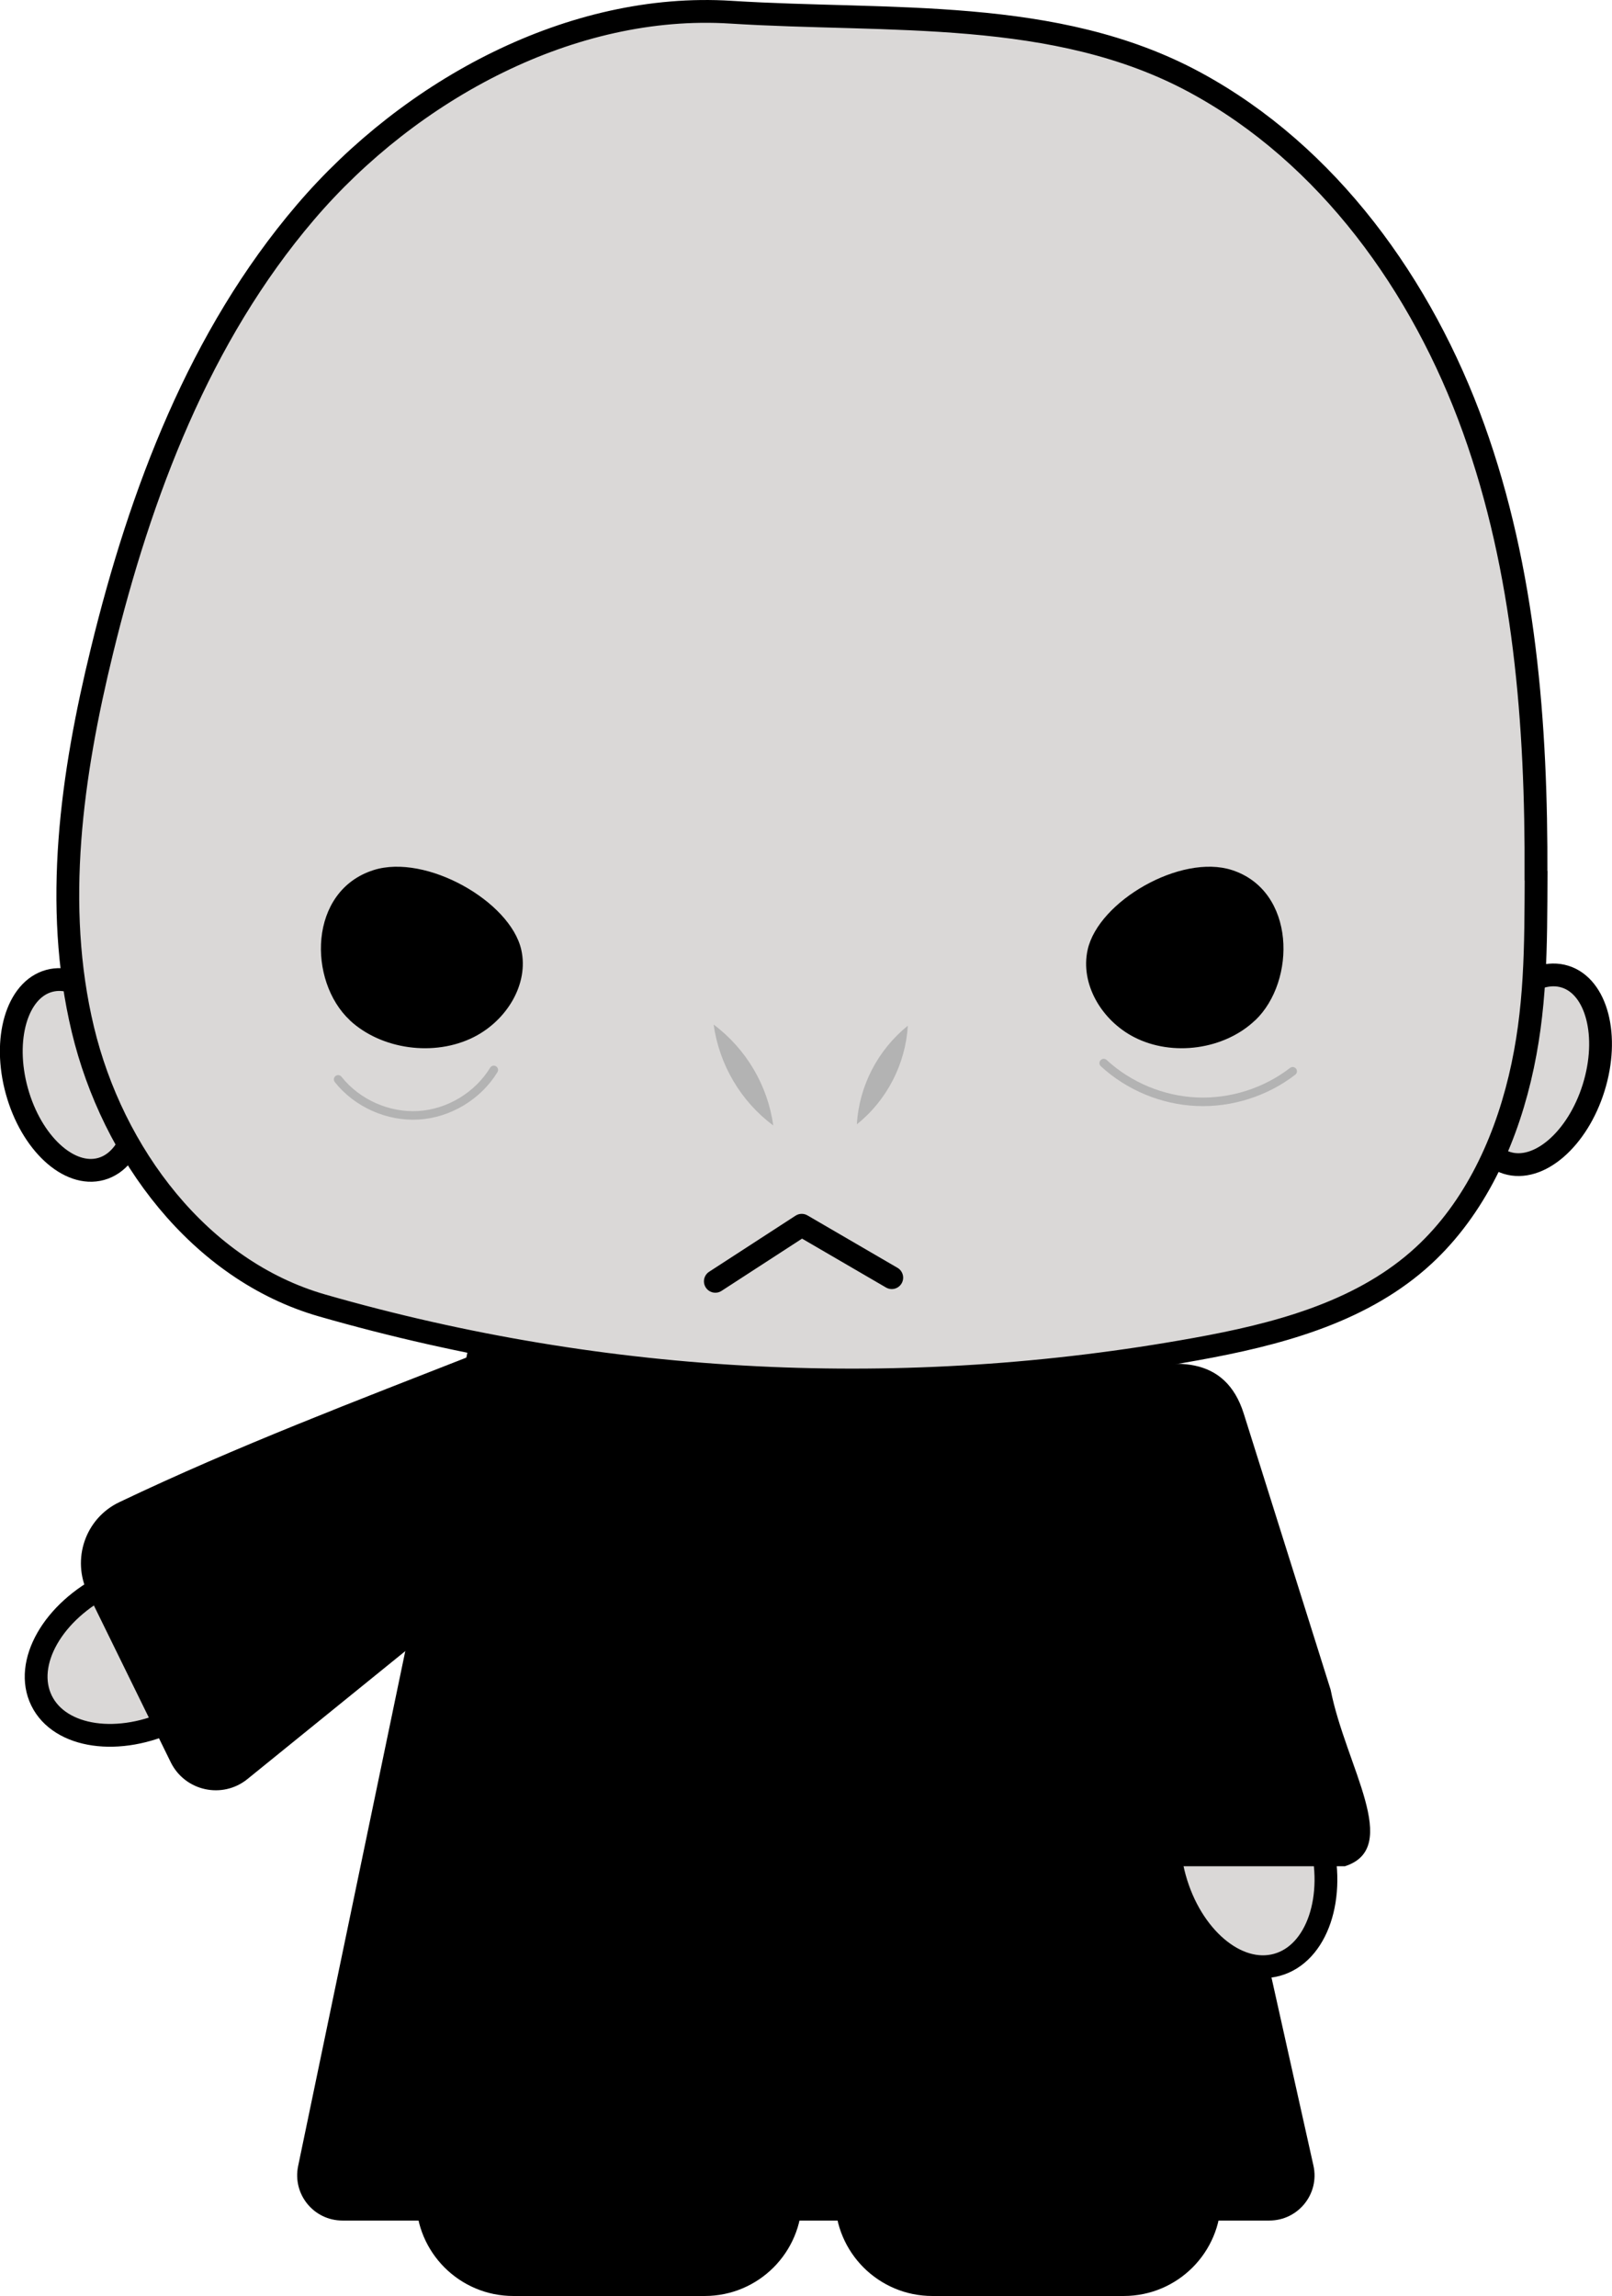 <?xml version="1.0" encoding="UTF-8"?>
<svg id="Layer_1" data-name="Layer 1" xmlns="http://www.w3.org/2000/svg" viewBox="0 0 141.45 201.47">
  <defs>
    <style>
      .cls-1 {
        stroke: #b3b3b3;
        stroke-width: .75px;
      }

      .cls-1, .cls-2 {
        fill: none;
        stroke-linecap: round;
        stroke-linejoin: round;
      }

      .cls-2, .cls-3 {
        stroke: #000;
        stroke-width: 2px;
      }

      .cls-4 {
        fill: #b3b3b3;
      }

      .cls-3 {
        fill: #dad8d7;
        stroke-miterlimit: 10;
      }
    </style>
  </defs>
  <g>
    <path d="M30.05,193.86c-.9,0-1.74-.4-2.3-1.1-.57-.7-.79-1.6-.6-2.48l16.52-79.4c.29-1.37,1.51-2.37,2.91-2.37h47.1c1.4,0,2.59.96,2.9,2.32l17.71,79.4c.2.88-.02,1.8-.58,2.5-.57.71-1.41,1.11-2.32,1.11H30.05Z"/>
    <path d="M93.67,109.52c.93,0,1.72.63,1.92,1.54l17.71,79.4c.13.59,0,1.19-.39,1.66s-.94.74-1.54.74H30.05c-.6,0-1.15-.26-1.53-.73-.38-.46-.52-1.06-.4-1.64l16.52-79.4c.19-.91,1-1.57,1.93-1.57h47.1M93.67,107.52h-47.1c-1.88,0-3.5,1.32-3.89,3.16l-16.52,79.4c-.51,2.47,1.37,4.78,3.89,4.78h81.33c2.54,0,4.43-2.35,3.87-4.83l-17.71-79.4c-.4-1.82-2.02-3.11-3.87-3.11h0Z"/>
  </g>
  <ellipse class="cls-3" cx="134.79" cy="93.89" rx="8.56" ry="5.3" transform="translate(5 194.58) rotate(-72.67)"/>
  <ellipse class="cls-3" cx="6.59" cy="94.33" rx="5.3" ry="8.56" transform="translate(-24.91 5.17) rotate(-15.46)"/>
  <path class="cls-3" d="M134.78,76.84c.06-13.28-.98-26.76-5.48-39.26s-12.76-24.03-24.44-30.35C92.61.6,78.02,1.95,64.13,1.07s-28.08,6.72-37.34,17.57-14.46,24.6-17.84,38.46c-2.66,10.88-4.29,22.35-1.68,33.24s10.23,21.13,21,24.22c24.94,7.16,51.13,8.45,76.66,3.83,6.99-1.26,14.18-3.13,19.53-7.8,4.66-4.07,7.46-9.93,8.9-15.95,1.44-6.02,1.4-11.6,1.43-17.79Z"/>
  <path d="M30.69,89.53c2.77,2.58,7.43,3.22,10.88,1.48,2.91-1.47,4.85-4.67,4.17-7.67-.97-4.25-8.36-8.44-12.95-6.99-5.75,1.82-5.78,9.74-2.09,13.18Z"/>
  <path d="M110.14,89.53c-2.7,2.58-7.26,3.22-10.63,1.48-2.85-1.47-4.74-4.67-4.07-7.67.95-4.25,8.17-8.44,12.66-6.99,5.62,1.82,5.64,9.74,2.05,13.18Z"/>
  <path class="cls-4" d="M62.62,89.91c2.84,2.12,4.75,5.34,5.23,8.85-2.85-2.11-4.74-5.34-5.23-8.85h0Z"/>
  <path class="cls-4" d="M79.66,90.01c-.2,3.36-1.84,6.55-4.47,8.65.19-3.37,1.85-6.54,4.47-8.65h0Z"/>
  <path class="cls-1" d="M29.67,94.72c1.66,2.1,4.38,3.31,7.05,3.15s5.22-1.7,6.61-3.98"/>
  <path class="cls-1" d="M96.85,93.29c2.21,2.04,5.16,3.26,8.16,3.39s6.04-.83,8.42-2.67"/>
  <path class="cls-2" d="M62.77,112.44l7.58-4.92c2.63,1.53,5.27,3.07,7.9,4.6"/>
  <g>
    <rect x="37.5" y="181.44" width="31.86" height="19.04" rx="7.53" ry="7.53"/>
    <path d="M61.84,182.44c3.6,0,6.53,2.93,6.53,6.53v3.98c0,3.6-2.93,6.53-6.53,6.53h-16.8c-3.6,0-6.53-2.93-6.53-6.53v-3.98c0-3.6,2.93-6.53,6.53-6.53h16.8M61.84,180.44h-16.8c-4.71,0-8.53,3.82-8.53,8.53v3.98c0,4.71,3.82,8.53,8.53,8.53h16.8c4.71,0,8.53-3.82,8.53-8.53v-3.98c0-4.71-3.82-8.53-8.53-8.53h0Z"/>
  </g>
  <g>
    <rect x="74.28" y="181.44" width="31.86" height="19.04" rx="7.53" ry="7.53"/>
    <path d="M98.61,182.44c3.6,0,6.53,2.93,6.53,6.53v3.98c0,3.6-2.93,6.53-6.53,6.53h-16.8c-3.6,0-6.53-2.93-6.53-6.53v-3.98c0-3.6,2.93-6.53,6.53-6.53h16.8M98.61,180.44h-16.8c-4.71,0-8.53,3.82-8.53,8.53v3.98c0,4.71,3.82,8.53,8.53,8.53h16.8c4.71,0,8.53-3.82,8.53-8.53v-3.98c0-4.71-3.82-8.53-8.53-8.53h0Z"/>
  </g>
  <ellipse class="cls-3" cx="109.46" cy="163.04" rx="6.62" ry="9.73" transform="translate(-39.5 35.08) rotate(-15.46)"/>
  <path d="M117.98,163.77h-15.21c-6.45-.06-9.04-2.66-10.64-7.75l-6.71-21.31c-1.6-5.1,1.23-10.53,6.33-12.13l6.17-1.94c5.1-1.6,9.62-1.68,11.22,3.42l7.62,24.22c1.33,6.73,6.32,13.9,1.22,15.5Z"/>
  <ellipse class="cls-3" cx="12.39" cy="144.96" rx="9.73" ry="6.62" transform="translate(-62.45 20.19) rotate(-26.07)"/>
  <path d="M43.58,138.39l-21.87,17.73c-2.2,1.78-5.48,1.06-6.73-1.48l-7.27-14.83c-1.45-2.97-.23-6.57,2.76-7.99,10.31-4.92,20.79-8.89,31.53-13.11-1.17,6.59-1.07,13.54,1.59,19.68Z"/>
</svg>